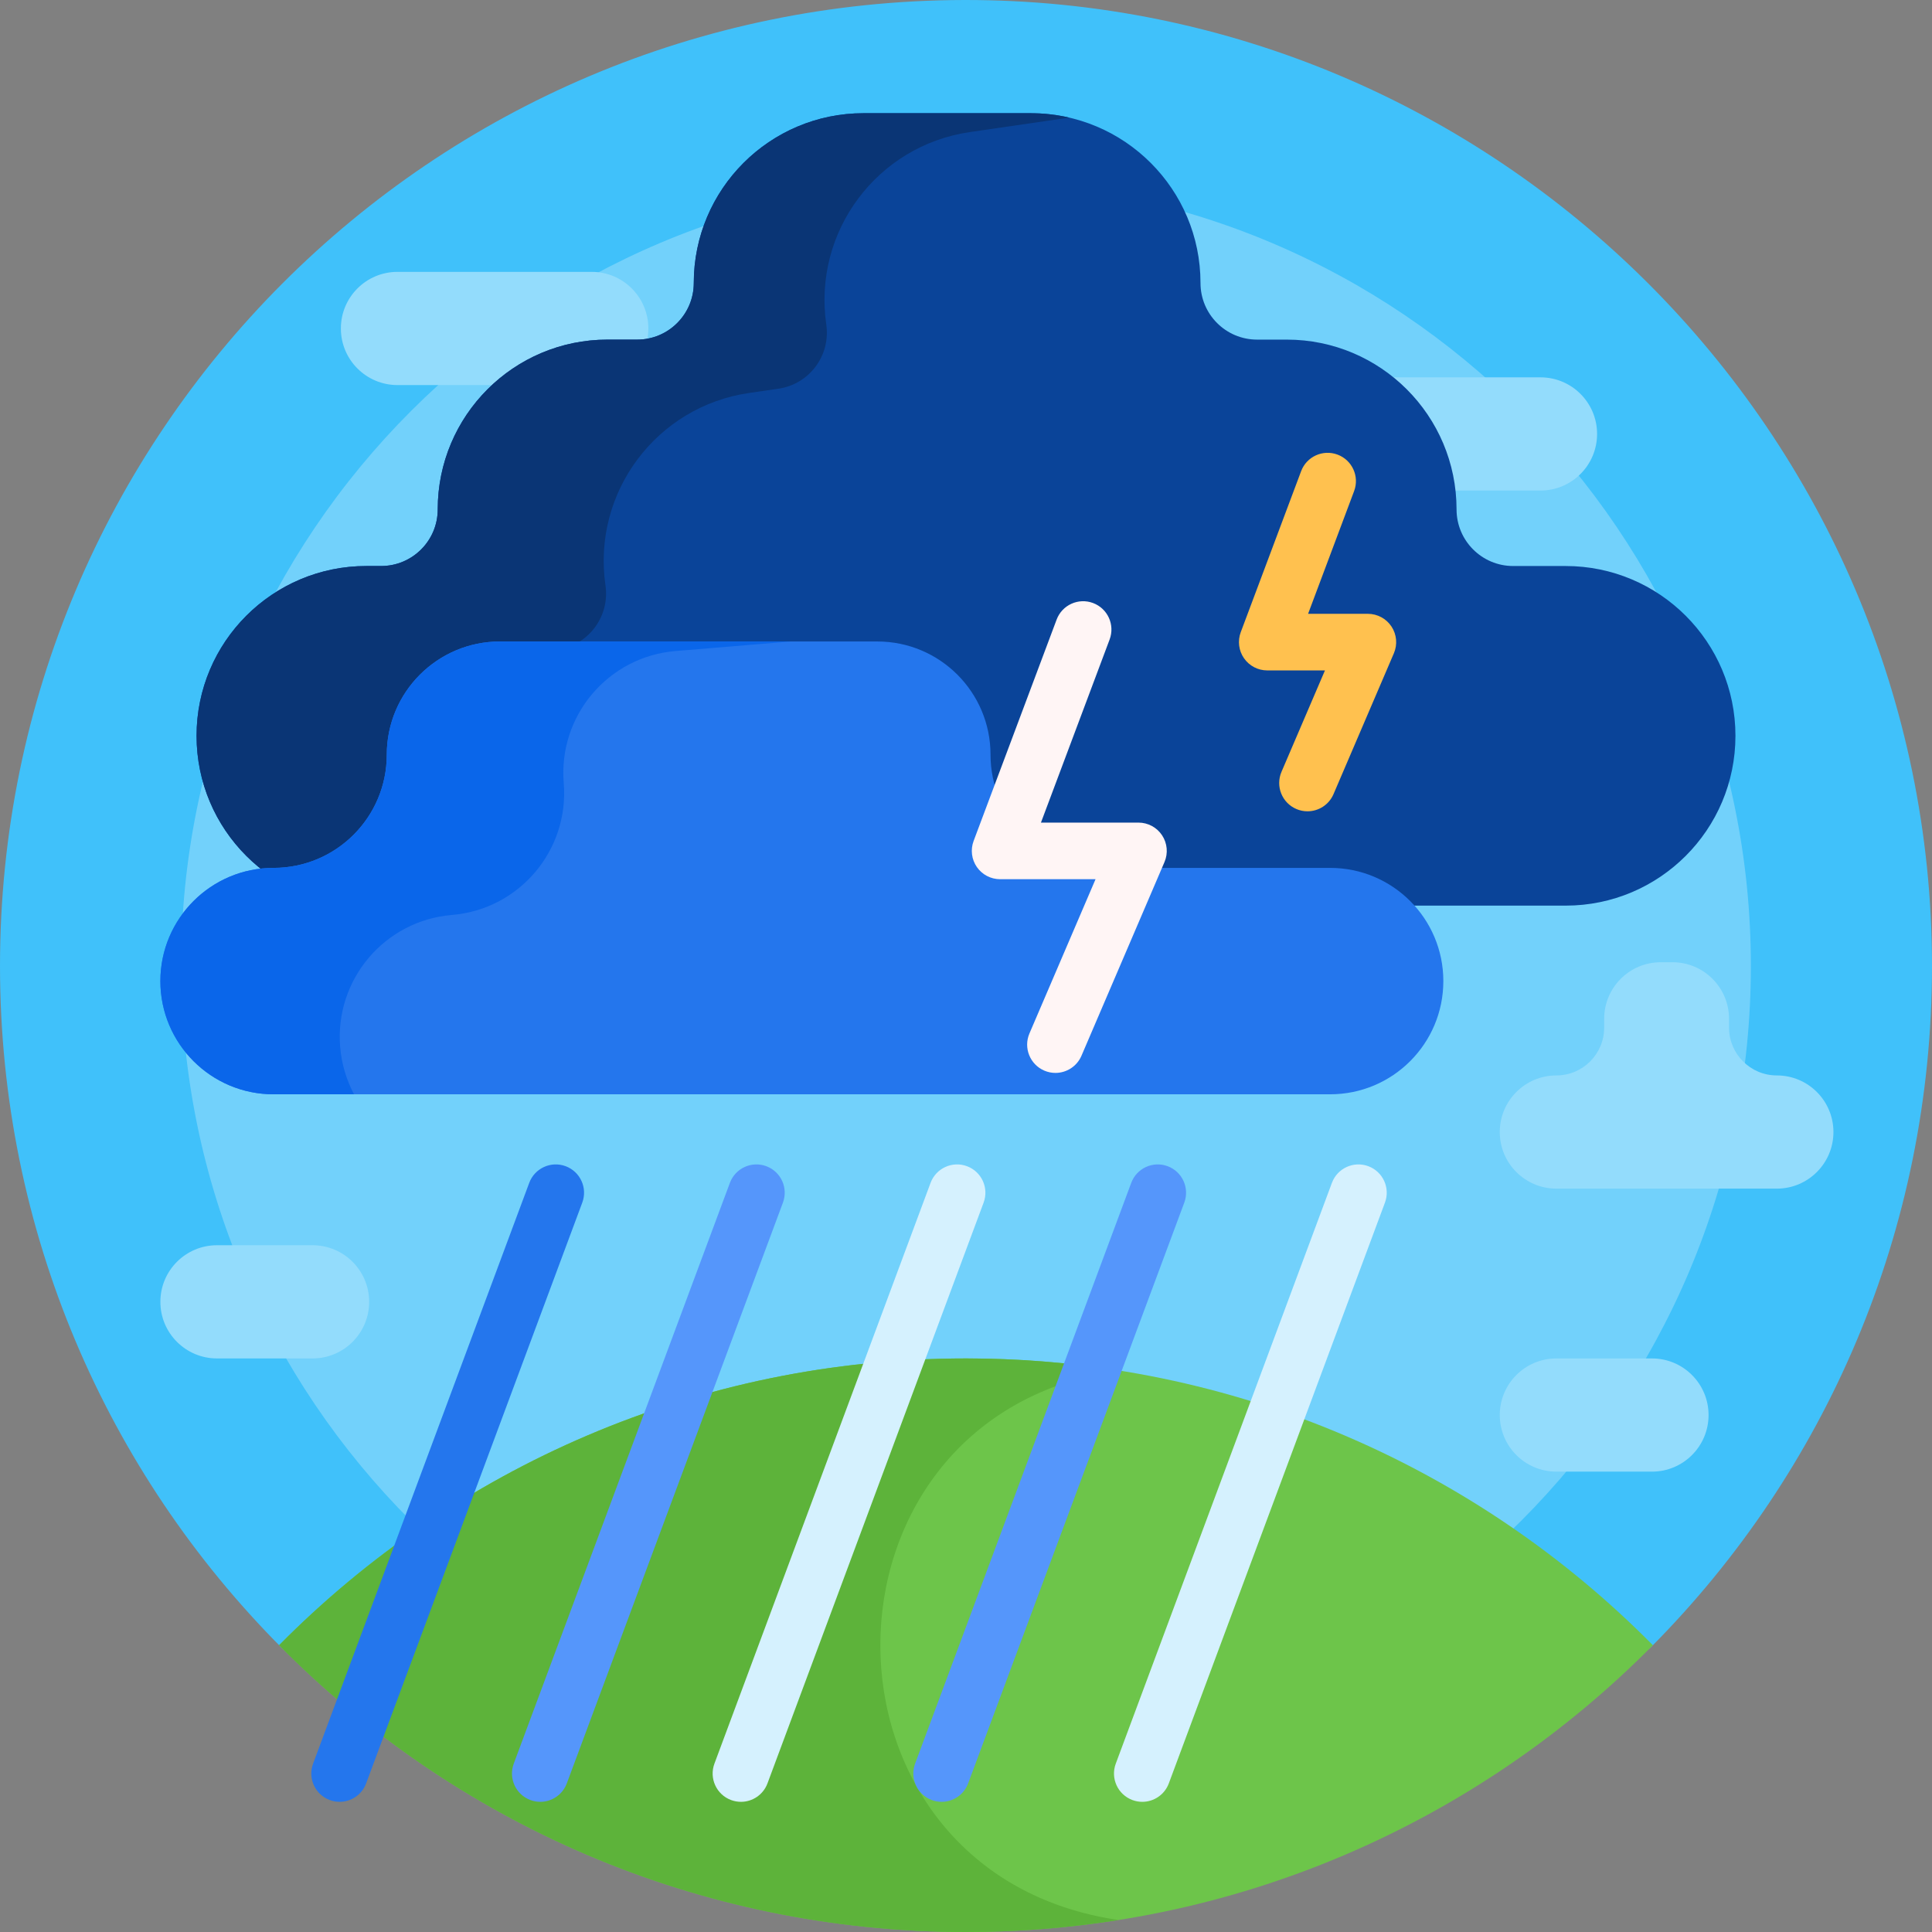 <svg id="Capa_1" enable-background="new 0 0 512 512" height="512" viewBox="0 0 512 512" width="512" xmlns="http://www.w3.org/2000/svg"><rect x="0" y="0" width="512" height="512" fill="#808080" stroke="none"/><g><path d="m0 256c0-141.207 114.327-255.711 255.466-255.999 141.085-.289 256.475 114.804 256.534 255.889.03 70.372-28.336 134.119-74.267 180.412-3.735 3.764-9.755 3.991-13.756.51-44.956-39.123-103.7-62.812-167.977-62.812-64.406 0-123.256 23.784-168.248 63.048-3.855 3.364-9.653 3.108-13.261-.519-46.039-46.288-74.491-110.086-74.491-180.529z" fill="#40c1fa"/><path d="m464 256c0 114.875-93.125 208-208 208s-208-93.125-208-208 93.125-208 208-208 208 93.125 208 208z" fill="#72d1fb"/><path d="m485.88 300c0 8.284-6.716 15-15 15h-58.427c-8.284 0-15-6.716-15-15 0-8.284 6.716-15 15-15 6.996 0 12.667-5.671 12.667-12.667v-2.333c0-8.284 6.716-15 15-15h3.094c8.284 0 15 6.716 15 15v2.333c0 6.996 5.671 12.667 12.667 12.667 8.283 0 14.999 6.716 14.999 15zm-388.047 45c0-8.284-6.716-15-15-15h-25.333c-8.284 0-15 6.716-15 15 0 8.284 6.716 15 15 15h25.333c8.285 0 15-6.716 15-15zm73.988-257.952c0-8.284-6.716-15-15-15h-51.487c-8.284 0-15 6.716-15 15 0 8.284 6.716 15 15 15h51.487c8.284 0 15-6.715 15-15zm251.423 27.952c0-8.284-6.716-15-15-15h-51.487c-8.284 0-15 6.716-15 15 0 8.284 6.716 15 15 15h51.487c8.284 0 15-6.716 15-15zm29.543 260c0-8.284-6.716-15-15-15h-25.333c-8.284 0-15 6.716-15 15 0 8.284 6.716 15 15 15h25.333c8.284 0 15-6.716 15-15z" fill="#93dcfc"/><path d="m438.033 436c-46.405 46.925-110.824 76-182.033 76s-135.628-29.075-182.033-76c46.405-46.925 110.823-76 182.033-76s135.628 29.075 182.033 76z" fill="#6dc54a"/><path d="m294.76 508.562c.549.091 1.098.18 1.648.267-13.162 2.087-26.658 3.171-40.408 3.171-71.209 0-135.628-29.075-182.033-76 46.405-46.925 110.823-76 182.033-76 13.75 0 27.246 1.084 40.408 3.171-.55.087-1.1.176-1.648.267-81.949 13.545-81.949 131.579 0 145.124z" fill="#5db33a"/><path d="m154.311 318.7-57.282 153.916c-1.124 3.02-3.986 4.886-7.03 4.886-.869 0-1.752-.152-2.615-.473-3.882-1.445-5.858-5.764-4.413-9.646l57.282-153.916c1.445-3.882 5.763-5.855 9.645-4.413 3.882 1.446 5.857 5.764 4.413 9.646z" fill="#2476ed"/><path d="m260.67 318.7-57.282 153.916c-1.124 3.02-3.986 4.886-7.03 4.886-.869 0-1.752-.152-2.615-.473-3.882-1.445-5.858-5.764-4.413-9.646l57.282-153.916c1.445-3.882 5.763-5.855 9.645-4.413 3.882 1.446 5.858 5.764 4.413 9.646zm101.946-9.645c-3.882-1.442-8.2.531-9.645 4.413l-57.282 153.916c-1.445 3.882.531 8.2 4.413 9.646.862.32 1.746.473 2.615.473 3.043 0 5.906-1.866 7.03-4.886l57.282-153.917c1.445-3.882-.531-8.2-4.413-9.645z" fill="#d5f1fe"/><path d="m207.49 318.7-57.282 153.916c-1.124 3.02-3.986 4.886-7.03 4.886-.869 0-1.752-.152-2.615-.473-3.882-1.445-5.858-5.764-4.413-9.646l57.282-153.916c1.444-3.882 5.764-5.855 9.645-4.413 3.882 1.446 5.858 5.764 4.413 9.646zm101.946-9.645c-3.88-1.442-8.2.531-9.645 4.413l-57.281 153.916c-1.445 3.882.531 8.2 4.413 9.646.862.32 1.746.473 2.615.473 3.043 0 5.906-1.866 7.03-4.886l57.281-153.917c1.445-3.882-.531-8.2-4.413-9.645z" fill="#5596fb"/><path d="m459.91 195c0 24.853-20.147 45-45 45h-317.82c-24.853 0-45-20.147-45-45 0-24.853 20.147-45 45-45h3.91c8.284 0 15-6.716 15-15 0-24.853 20.147-45 45-45h7.857c8.284 0 15-6.716 15-15 0-24.853 20.147-45 45-45h44.286c24.853 0 45 20.147 45 45 0 8.284 6.716 15 15 15h7.857c24.853 0 45 20.147 45 45 0 8.284 6.716 15 15 15h13.911c24.852 0 44.999 20.147 44.999 45z" fill="#0a4499"/><path d="m111.543 240h-14.453c-24.853 0-45-20.147-45-45s20.147-45 45-45h3.91c8.284 0 15-6.716 15-15 0-24.853 20.147-45 45-45h7.857c8.284 0 15-6.716 15-15 0-24.853 20.147-45 45-45h44.286c3.519 0 6.943.404 10.229 1.168l-26.346 3.832c-24.594 3.577-41.631 26.415-38.054 51.009 1.192 8.198-4.487 15.811-12.685 17.003l-7.775 1.131c-24.594 3.577-41.631 26.415-38.054 51.009 1.192 8.198-4.487 15.811-12.685 17.003l-3.87.563c-24.594 3.578-41.631 26.415-38.054 51.009.862 5.923 2.841 11.408 5.694 16.273z" fill="#0a3575"/><path d="m382.5 260c0 16.568-13.431 30-30 30h-280c-16.569 0-30-13.432-30-30 0-16.568 13.431-30 30-30 16.569 0 30-13.431 30-30 0-16.569 13.431-30 30-30h100c16.569 0 30 13.431 30 30 0 16.569 13.431 30 30 30h60c16.569 0 30 13.432 30 30z" fill="#2476ed"/><path d="m93.825 290h-21.325c-16.569 0-30-13.432-30-30s13.431-30 30-30c16.568 0 30-13.432 30-30 0-16.568 13.431-30 30-30h77.087l-30.564 2.529c-17.838 1.476-31.103 17.134-29.626 34.972 1.476 17.838-11.788 33.496-29.626 34.972-17.838 1.477-31.102 17.134-29.626 34.972.375 4.537 1.668 8.777 3.68 12.555z" fill="#0a66ea"/><path d="m308.599 228.453-22 51.333c-1.219 2.844-3.987 4.548-6.897 4.548-.986 0-1.988-.195-2.951-.608-3.807-1.632-5.571-6.041-3.939-9.848l17.52-40.879h-25.292c-2.46 0-4.763-1.206-6.165-3.228-1.401-2.022-1.722-4.603-.858-6.906l22-58.667c1.454-3.879 5.776-5.843 9.656-4.389 3.878 1.454 5.844 5.777 4.389 9.656l-18.2 48.533h25.844c2.521 0 4.874 1.267 6.261 3.371s1.626 4.766.632 7.084z" fill="#fff5f5"/><path d="m369.394 173.123-16 37.333c-1.219 2.844-3.987 4.548-6.897 4.548-.986 0-1.988-.195-2.951-.608-3.807-1.632-5.571-6.041-3.939-9.848l11.52-26.879h-15.292c-2.46 0-4.763-1.206-6.165-3.228-1.401-2.022-1.722-4.603-.858-6.906l16-42.667c1.454-3.879 5.777-5.842 9.656-4.389 3.878 1.454 5.844 5.777 4.389 9.656l-12.2 32.533h15.843c2.521 0 4.874 1.267 6.261 3.371s1.626 4.766.633 7.084z" fill="#ffc14f"/></g></svg>